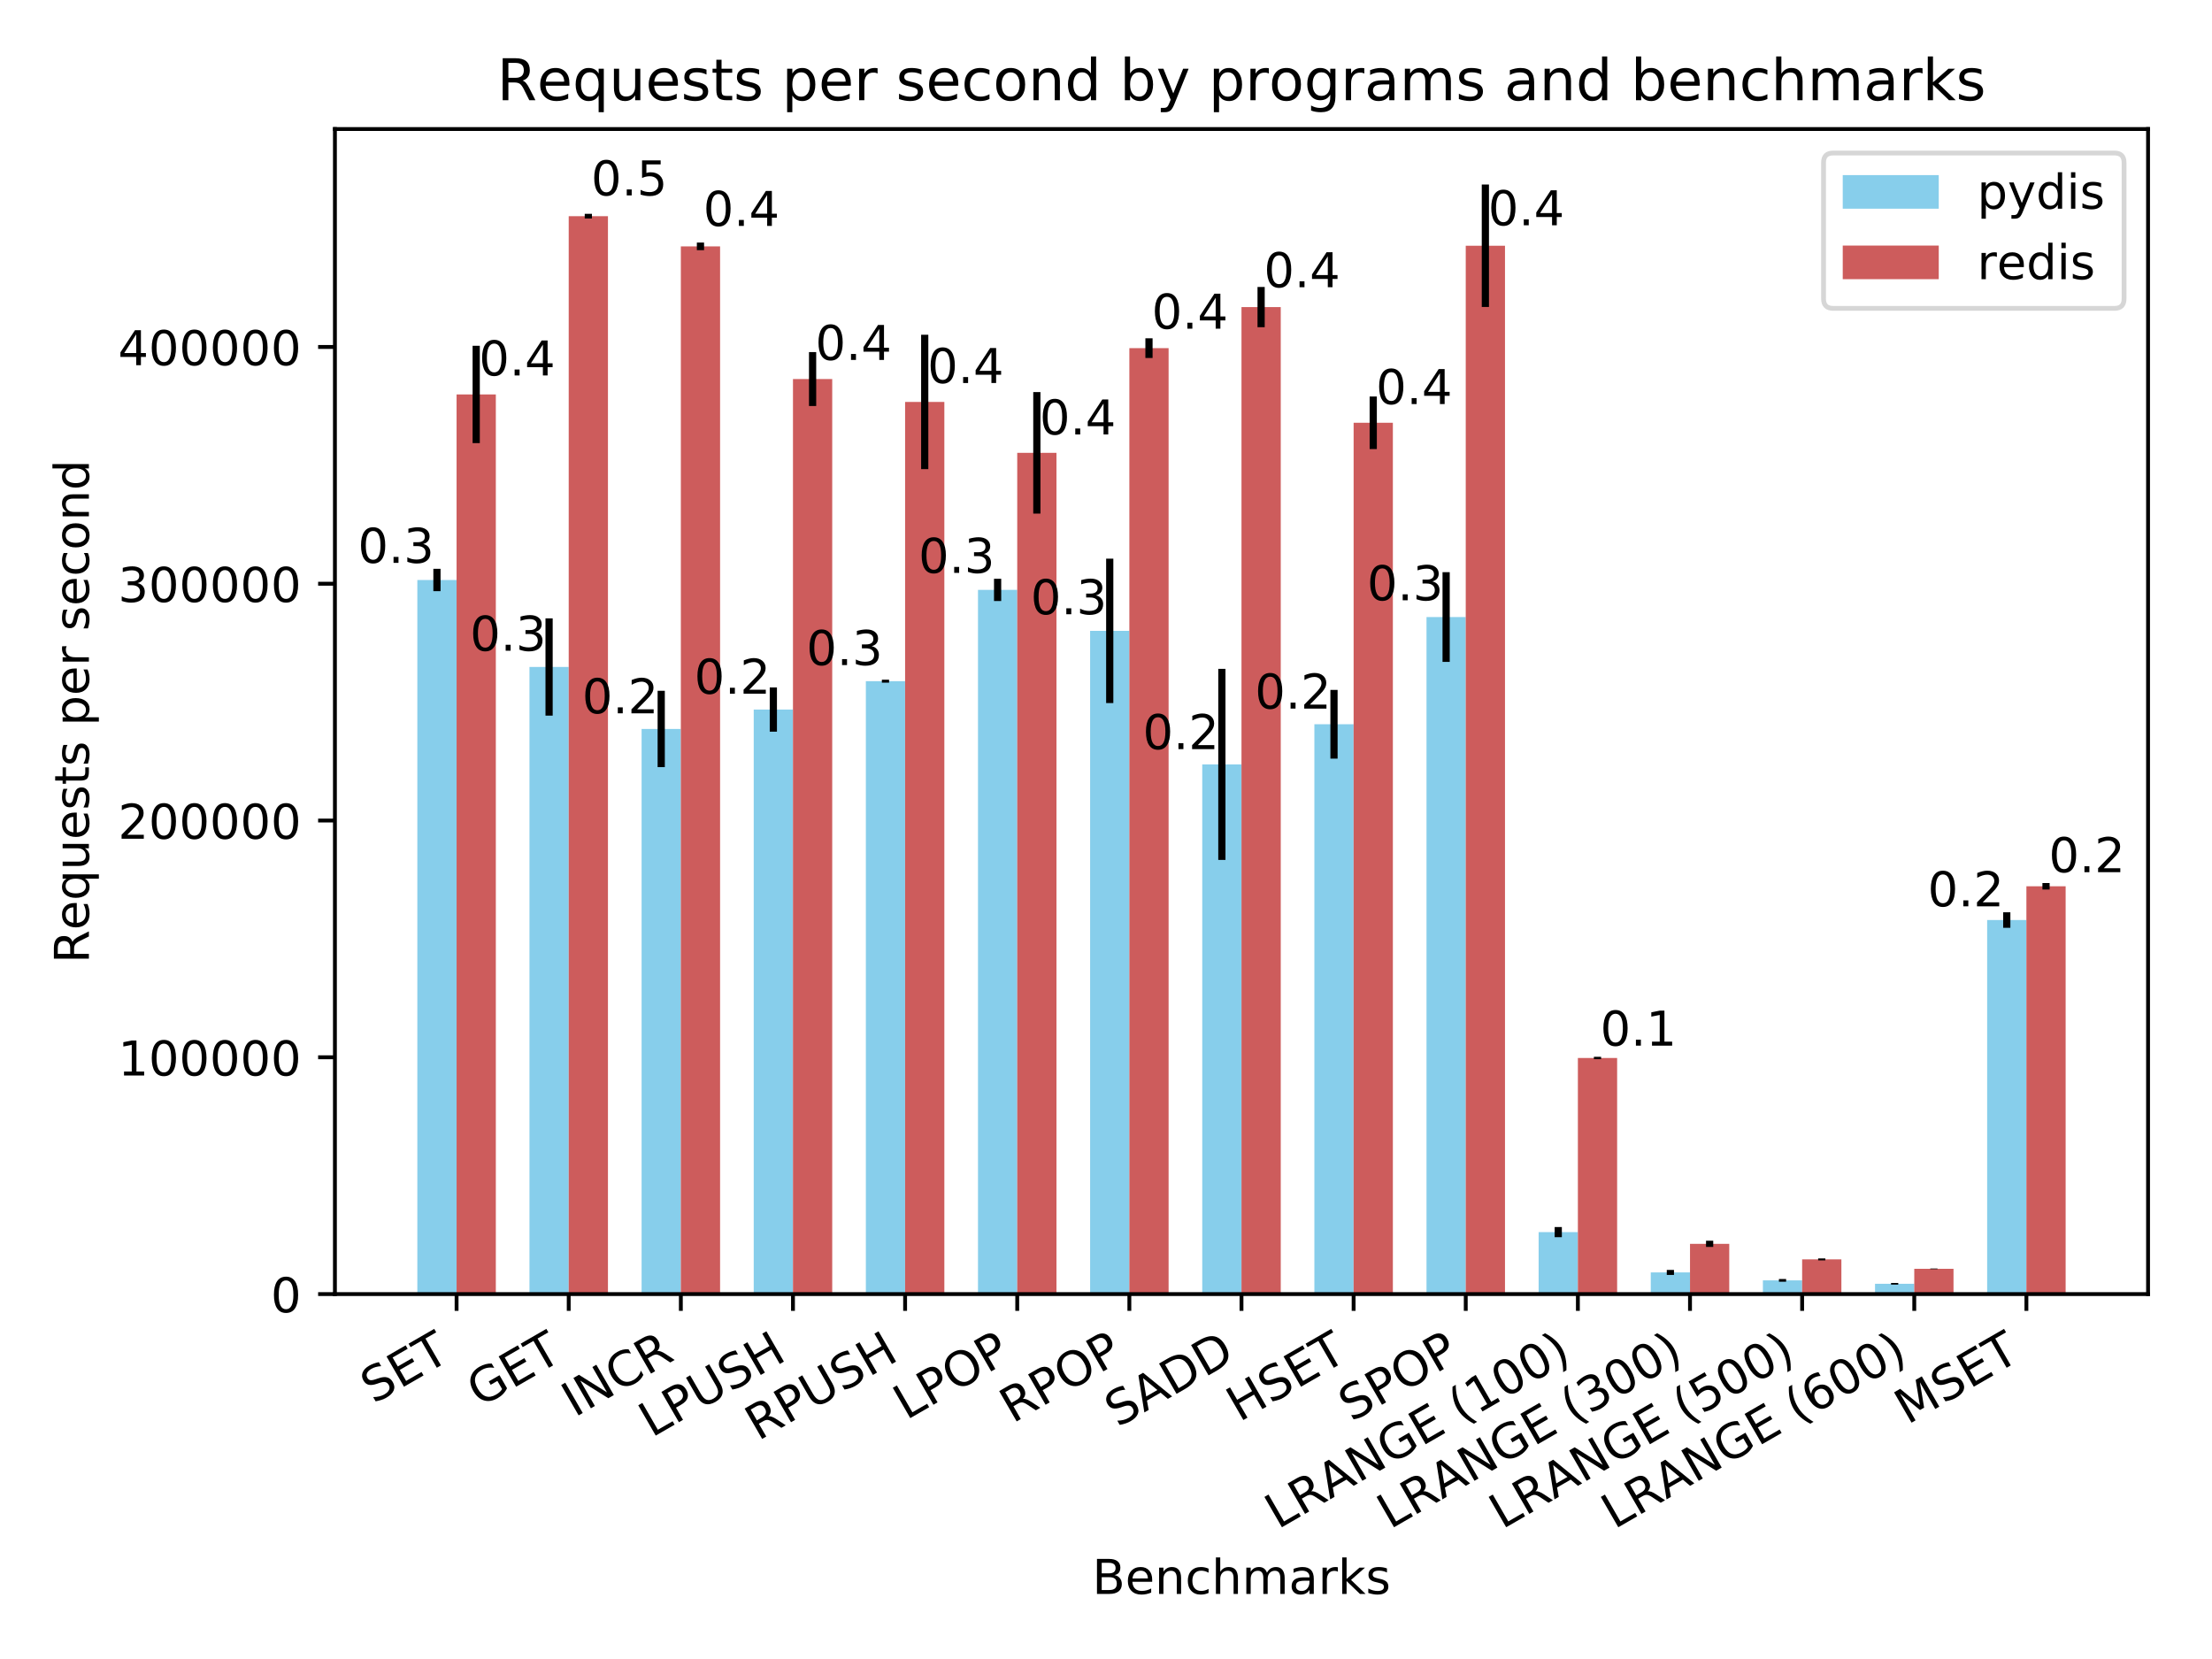 <?xml version="1.0" encoding="utf-8" standalone="no"?>
<!DOCTYPE svg PUBLIC "-//W3C//DTD SVG 1.1//EN"
  "http://www.w3.org/Graphics/SVG/1.1/DTD/svg11.dtd">
<!-- Created with matplotlib (https://matplotlib.org/) -->
<svg height="345.6pt" version="1.1" viewBox="0 0 460.8 345.6" width="460.8pt" xmlns="http://www.w3.org/2000/svg" xmlns:xlink="http://www.w3.org/1999/xlink">
 <defs>
  <style type="text/css">
*{stroke-linecap:butt;stroke-linejoin:round;}
  </style>
 </defs>
 <g id="figure_1">
  <g id="patch_1">
   <path d="M 0 345.6 
L 460.8 345.6 
L 460.8 0 
L 0 0 
z
" style="fill:#ffffff;"/>
  </g>
  <g id="axes_1">
   <g id="patch_2">
    <path d="M 69.77 269.575 
L 447.48 269.575 
L 447.48 26.88 
L 69.77 26.88 
z
" style="fill:#ffffff;"/>
   </g>
   <g id="patch_3">
    <path clip-path="url(#p13615a91e1)" d="M 86.939 269.575 
L 95.114 269.575 
L 95.114 120.822 
L 86.939 120.822 
z
" style="fill:#87ceeb;"/>
   </g>
   <g id="patch_4">
    <path clip-path="url(#p13615a91e1)" d="M 110.297 269.575 
L 118.473 269.575 
L 118.473 138.944 
L 110.297 138.944 
z
" style="fill:#87ceeb;"/>
   </g>
   <g id="patch_5">
    <path clip-path="url(#p13615a91e1)" d="M 133.656 269.575 
L 141.832 269.575 
L 141.832 151.853 
L 133.656 151.853 
z
" style="fill:#87ceeb;"/>
   </g>
   <g id="patch_6">
    <path clip-path="url(#p13615a91e1)" d="M 157.015 269.575 
L 165.19 269.575 
L 165.19 147.809 
L 157.015 147.809 
z
" style="fill:#87ceeb;"/>
   </g>
   <g id="patch_7">
    <path clip-path="url(#p13615a91e1)" d="M 180.373 269.575 
L 188.549 269.575 
L 188.549 141.901 
L 180.373 141.901 
z
" style="fill:#87ceeb;"/>
   </g>
   <g id="patch_8">
    <path clip-path="url(#p13615a91e1)" d="M 203.732 269.575 
L 211.908 269.575 
L 211.908 122.886 
L 203.732 122.886 
z
" style="fill:#87ceeb;"/>
   </g>
   <g id="patch_9">
    <path clip-path="url(#p13615a91e1)" d="M 227.091 269.575 
L 235.266 269.575 
L 235.266 131.42 
L 227.091 131.42 
z
" style="fill:#87ceeb;"/>
   </g>
   <g id="patch_10">
    <path clip-path="url(#p13615a91e1)" d="M 250.449 269.575 
L 258.625 269.575 
L 258.625 159.237 
L 250.449 159.237 
z
" style="fill:#87ceeb;"/>
   </g>
   <g id="patch_11">
    <path clip-path="url(#p13615a91e1)" d="M 273.808 269.575 
L 281.984 269.575 
L 281.984 150.876 
L 273.808 150.876 
z
" style="fill:#87ceeb;"/>
   </g>
   <g id="patch_12">
    <path clip-path="url(#p13615a91e1)" d="M 297.167 269.575 
L 305.342 269.575 
L 305.342 128.539 
L 297.167 128.539 
z
" style="fill:#87ceeb;"/>
   </g>
   <g id="patch_13">
    <path clip-path="url(#p13615a91e1)" d="M 320.526 269.575 
L 328.701 269.575 
L 328.701 256.671 
L 320.526 256.671 
z
" style="fill:#87ceeb;"/>
   </g>
   <g id="patch_14">
    <path clip-path="url(#p13615a91e1)" d="M 343.884 269.575 
L 352.06 269.575 
L 352.06 265.069 
L 343.884 265.069 
z
" style="fill:#87ceeb;"/>
   </g>
   <g id="patch_15">
    <path clip-path="url(#p13615a91e1)" d="M 367.243 269.575 
L 375.418 269.575 
L 375.418 266.72 
L 367.243 266.72 
z
" style="fill:#87ceeb;"/>
   </g>
   <g id="patch_16">
    <path clip-path="url(#p13615a91e1)" d="M 390.602 269.575 
L 398.777 269.575 
L 398.777 267.435 
L 390.602 267.435 
z
" style="fill:#87ceeb;"/>
   </g>
   <g id="patch_17">
    <path clip-path="url(#p13615a91e1)" d="M 413.96 269.575 
L 422.136 269.575 
L 422.136 191.661 
L 413.96 191.661 
z
" style="fill:#87ceeb;"/>
   </g>
   <g id="patch_18">
    <path clip-path="url(#p13615a91e1)" d="M 95.114 269.575 
L 103.29 269.575 
L 103.29 82.17 
L 95.114 82.17 
z
" style="fill:#cd5c5c;"/>
   </g>
   <g id="patch_19">
    <path clip-path="url(#p13615a91e1)" d="M 118.473 269.575 
L 126.648 269.575 
L 126.648 45.032 
L 118.473 45.032 
z
" style="fill:#cd5c5c;"/>
   </g>
   <g id="patch_20">
    <path clip-path="url(#p13615a91e1)" d="M 141.832 269.575 
L 150.007 269.575 
L 150.007 51.323 
L 141.832 51.323 
z
" style="fill:#cd5c5c;"/>
   </g>
   <g id="patch_21">
    <path clip-path="url(#p13615a91e1)" d="M 165.19 269.575 
L 173.366 269.575 
L 173.366 78.965 
L 165.19 78.965 
z
" style="fill:#cd5c5c;"/>
   </g>
   <g id="patch_22">
    <path clip-path="url(#p13615a91e1)" d="M 188.549 269.575 
L 196.724 269.575 
L 196.724 83.727 
L 188.549 83.727 
z
" style="fill:#cd5c5c;"/>
   </g>
   <g id="patch_23">
    <path clip-path="url(#p13615a91e1)" d="M 211.908 269.575 
L 220.083 269.575 
L 220.083 94.337 
L 211.908 94.337 
z
" style="fill:#cd5c5c;"/>
   </g>
   <g id="patch_24">
    <path clip-path="url(#p13615a91e1)" d="M 235.266 269.575 
L 243.442 269.575 
L 243.442 72.519 
L 235.266 72.519 
z
" style="fill:#cd5c5c;"/>
   </g>
   <g id="patch_25">
    <path clip-path="url(#p13615a91e1)" d="M 258.625 269.575 
L 266.801 269.575 
L 266.801 63.97 
L 258.625 63.97 
z
" style="fill:#cd5c5c;"/>
   </g>
   <g id="patch_26">
    <path clip-path="url(#p13615a91e1)" d="M 281.984 269.575 
L 290.159 269.575 
L 290.159 88.069 
L 281.984 88.069 
z
" style="fill:#cd5c5c;"/>
   </g>
   <g id="patch_27">
    <path clip-path="url(#p13615a91e1)" d="M 305.342 269.575 
L 313.518 269.575 
L 313.518 51.193 
L 305.342 51.193 
z
" style="fill:#cd5c5c;"/>
   </g>
   <g id="patch_28">
    <path clip-path="url(#p13615a91e1)" d="M 328.701 269.575 
L 336.877 269.575 
L 336.877 220.397 
L 328.701 220.397 
z
" style="fill:#cd5c5c;"/>
   </g>
   <g id="patch_29">
    <path clip-path="url(#p13615a91e1)" d="M 352.06 269.575 
L 360.235 269.575 
L 360.235 259.113 
L 352.06 259.113 
z
" style="fill:#cd5c5c;"/>
   </g>
   <g id="patch_30">
    <path clip-path="url(#p13615a91e1)" d="M 375.418 269.575 
L 383.594 269.575 
L 383.594 262.349 
L 375.418 262.349 
z
" style="fill:#cd5c5c;"/>
   </g>
   <g id="patch_31">
    <path clip-path="url(#p13615a91e1)" d="M 398.777 269.575 
L 406.953 269.575 
L 406.953 264.318 
L 398.777 264.318 
z
" style="fill:#cd5c5c;"/>
   </g>
   <g id="patch_32">
    <path clip-path="url(#p13615a91e1)" d="M 422.136 269.575 
L 430.311 269.575 
L 430.311 184.626 
L 422.136 184.626 
z
" style="fill:#cd5c5c;"/>
   </g>
   <g id="matplotlib.axis_1">
    <g id="xtick_1">
     <g id="line2d_1">
      <defs>
       <path d="M 0 0 
L 0 3.5 
" id="m6b23743574" style="stroke:#000000;stroke-width:0.8;"/>
      </defs>
      <g>
       <use style="stroke:#000000;stroke-width:0.8;" x="95.114" xlink:href="#m6b23743574" y="269.575"/>
      </g>
     </g>
     <g id="text_1">
      <!-- SET -->
      <defs>
       <path d="M 53.516 70.516 
L 53.516 60.891 
Q 47.906 63.578 42.922 64.891 
Q 37.938 66.219 33.297 66.219 
Q 25.25 66.219 20.875 63.094 
Q 16.5 59.969 16.5 54.203 
Q 16.5 49.359 19.406 46.891 
Q 22.312 44.438 30.422 42.922 
L 36.375 41.703 
Q 47.406 39.594 52.656 34.297 
Q 57.906 29 57.906 20.125 
Q 57.906 9.516 50.797 4.047 
Q 43.703 -1.422 29.984 -1.422 
Q 24.812 -1.422 18.969 -0.25 
Q 13.141 0.922 6.891 3.219 
L 6.891 13.375 
Q 12.891 10.016 18.656 8.297 
Q 24.422 6.594 29.984 6.594 
Q 38.422 6.594 43.016 9.906 
Q 47.609 13.234 47.609 19.391 
Q 47.609 24.75 44.312 27.781 
Q 41.016 30.812 33.5 32.328 
L 27.484 33.5 
Q 16.453 35.688 11.516 40.375 
Q 6.594 45.062 6.594 53.422 
Q 6.594 63.094 13.406 68.656 
Q 20.219 74.219 32.172 74.219 
Q 37.312 74.219 42.625 73.281 
Q 47.953 72.359 53.516 70.516 
z
" id="DejaVuSans-83"/>
       <path d="M 9.812 72.906 
L 55.906 72.906 
L 55.906 64.594 
L 19.672 64.594 
L 19.672 43.016 
L 54.391 43.016 
L 54.391 34.719 
L 19.672 34.719 
L 19.672 8.297 
L 56.781 8.297 
L 56.781 0 
L 9.812 0 
z
" id="DejaVuSans-69"/>
       <path d="M -0.297 72.906 
L 61.375 72.906 
L 61.375 64.594 
L 35.5 64.594 
L 35.5 0 
L 25.594 0 
L 25.594 64.594 
L -0.297 64.594 
z
" id="DejaVuSans-84"/>
      </defs>
      <g transform="translate(77.815 292.543)rotate(-30)scale(0.1 -0.1)">
       <use xlink:href="#DejaVuSans-83"/>
       <use x="63.477" xlink:href="#DejaVuSans-69"/>
       <use x="126.66" xlink:href="#DejaVuSans-84"/>
      </g>
     </g>
    </g>
    <g id="xtick_2">
     <g id="line2d_2">
      <g>
       <use style="stroke:#000000;stroke-width:0.8;" x="118.473" xlink:href="#m6b23743574" y="269.575"/>
      </g>
     </g>
     <g id="text_2">
      <!-- GET -->
      <defs>
       <path d="M 59.516 10.406 
L 59.516 29.984 
L 43.406 29.984 
L 43.406 38.094 
L 69.281 38.094 
L 69.281 6.781 
Q 63.578 2.734 56.688 0.656 
Q 49.812 -1.422 42 -1.422 
Q 24.906 -1.422 15.25 8.562 
Q 5.609 18.562 5.609 36.375 
Q 5.609 54.25 15.25 64.234 
Q 24.906 74.219 42 74.219 
Q 49.125 74.219 55.547 72.453 
Q 61.969 70.703 67.391 67.281 
L 67.391 56.781 
Q 61.922 61.422 55.766 63.766 
Q 49.609 66.109 42.828 66.109 
Q 29.438 66.109 22.719 58.641 
Q 16.016 51.172 16.016 36.375 
Q 16.016 21.625 22.719 14.156 
Q 29.438 6.688 42.828 6.688 
Q 48.047 6.688 52.141 7.594 
Q 56.25 8.5 59.516 10.406 
z
" id="DejaVuSans-71"/>
      </defs>
      <g transform="translate(99.961 293.243)rotate(-30)scale(0.1 -0.1)">
       <use xlink:href="#DejaVuSans-71"/>
       <use x="77.49" xlink:href="#DejaVuSans-69"/>
       <use x="140.674" xlink:href="#DejaVuSans-84"/>
      </g>
     </g>
    </g>
    <g id="xtick_3">
     <g id="line2d_3">
      <g>
       <use style="stroke:#000000;stroke-width:0.8;" x="141.832" xlink:href="#m6b23743574" y="269.575"/>
      </g>
     </g>
     <g id="text_3">
      <!-- INCR -->
      <defs>
       <path d="M 9.812 72.906 
L 19.672 72.906 
L 19.672 0 
L 9.812 0 
z
" id="DejaVuSans-73"/>
       <path d="M 9.812 72.906 
L 23.094 72.906 
L 55.422 11.922 
L 55.422 72.906 
L 64.984 72.906 
L 64.984 0 
L 51.703 0 
L 19.391 60.984 
L 19.391 0 
L 9.812 0 
z
" id="DejaVuSans-78"/>
       <path d="M 64.406 67.281 
L 64.406 56.891 
Q 59.422 61.531 53.781 63.812 
Q 48.141 66.109 41.797 66.109 
Q 29.297 66.109 22.656 58.469 
Q 16.016 50.828 16.016 36.375 
Q 16.016 21.969 22.656 14.328 
Q 29.297 6.688 41.797 6.688 
Q 48.141 6.688 53.781 8.984 
Q 59.422 11.281 64.406 15.922 
L 64.406 5.609 
Q 59.234 2.094 53.438 0.328 
Q 47.656 -1.422 41.219 -1.422 
Q 24.656 -1.422 15.125 8.703 
Q 5.609 18.844 5.609 36.375 
Q 5.609 53.953 15.125 64.078 
Q 24.656 74.219 41.219 74.219 
Q 47.75 74.219 53.531 72.484 
Q 59.328 70.75 64.406 67.281 
z
" id="DejaVuSans-67"/>
       <path d="M 44.391 34.188 
Q 47.562 33.109 50.562 29.594 
Q 53.562 26.078 56.594 19.922 
L 66.609 0 
L 56 0 
L 46.688 18.703 
Q 43.062 26.031 39.672 28.422 
Q 36.281 30.812 30.422 30.812 
L 19.672 30.812 
L 19.672 0 
L 9.812 0 
L 9.812 72.906 
L 32.078 72.906 
Q 44.578 72.906 50.734 67.672 
Q 56.891 62.453 56.891 51.906 
Q 56.891 45.016 53.688 40.469 
Q 50.484 35.938 44.391 34.188 
z
M 19.672 64.797 
L 19.672 38.922 
L 32.078 38.922 
Q 39.203 38.922 42.844 42.219 
Q 46.484 45.516 46.484 51.906 
Q 46.484 58.297 42.844 61.547 
Q 39.203 64.797 32.078 64.797 
z
" id="DejaVuSans-82"/>
      </defs>
      <g transform="translate(119.693 295.337)rotate(-30)scale(0.1 -0.1)">
       <use xlink:href="#DejaVuSans-73"/>
       <use x="29.492" xlink:href="#DejaVuSans-78"/>
       <use x="104.297" xlink:href="#DejaVuSans-67"/>
       <use x="174.121" xlink:href="#DejaVuSans-82"/>
      </g>
     </g>
    </g>
    <g id="xtick_4">
     <g id="line2d_4">
      <g>
       <use style="stroke:#000000;stroke-width:0.8;" x="165.19" xlink:href="#m6b23743574" y="269.575"/>
      </g>
     </g>
     <g id="text_4">
      <!-- LPUSH -->
      <defs>
       <path d="M 9.812 72.906 
L 19.672 72.906 
L 19.672 8.297 
L 55.172 8.297 
L 55.172 0 
L 9.812 0 
z
" id="DejaVuSans-76"/>
       <path d="M 19.672 64.797 
L 19.672 37.406 
L 32.078 37.406 
Q 38.969 37.406 42.719 40.969 
Q 46.484 44.531 46.484 51.125 
Q 46.484 57.672 42.719 61.234 
Q 38.969 64.797 32.078 64.797 
z
M 9.812 72.906 
L 32.078 72.906 
Q 44.344 72.906 50.609 67.359 
Q 56.891 61.812 56.891 51.125 
Q 56.891 40.328 50.609 34.812 
Q 44.344 29.297 32.078 29.297 
L 19.672 29.297 
L 19.672 0 
L 9.812 0 
z
" id="DejaVuSans-80"/>
       <path d="M 8.688 72.906 
L 18.609 72.906 
L 18.609 28.609 
Q 18.609 16.891 22.844 11.734 
Q 27.094 6.594 36.625 6.594 
Q 46.094 6.594 50.344 11.734 
Q 54.594 16.891 54.594 28.609 
L 54.594 72.906 
L 64.5 72.906 
L 64.5 27.391 
Q 64.5 13.141 57.438 5.859 
Q 50.391 -1.422 36.625 -1.422 
Q 22.797 -1.422 15.734 5.859 
Q 8.688 13.141 8.688 27.391 
z
" id="DejaVuSans-85"/>
       <path d="M 9.812 72.906 
L 19.672 72.906 
L 19.672 43.016 
L 55.516 43.016 
L 55.516 72.906 
L 65.375 72.906 
L 65.375 0 
L 55.516 0 
L 55.516 34.719 
L 19.672 34.719 
L 19.672 0 
L 9.812 0 
z
" id="DejaVuSans-72"/>
      </defs>
      <g transform="translate(135.754 299.55)rotate(-30)scale(0.1 -0.1)">
       <use xlink:href="#DejaVuSans-76"/>
       <use x="55.713" xlink:href="#DejaVuSans-80"/>
       <use x="116.016" xlink:href="#DejaVuSans-85"/>
       <use x="189.209" xlink:href="#DejaVuSans-83"/>
       <use x="252.686" xlink:href="#DejaVuSans-72"/>
      </g>
     </g>
    </g>
    <g id="xtick_5">
     <g id="line2d_5">
      <g>
       <use style="stroke:#000000;stroke-width:0.8;" x="188.549" xlink:href="#m6b23743574" y="269.575"/>
      </g>
     </g>
     <g id="text_5">
      <!-- RPUSH -->
      <g transform="translate(157.921 300.239)rotate(-30)scale(0.1 -0.1)">
       <use xlink:href="#DejaVuSans-82"/>
       <use x="69.482" xlink:href="#DejaVuSans-80"/>
       <use x="129.785" xlink:href="#DejaVuSans-85"/>
       <use x="202.979" xlink:href="#DejaVuSans-83"/>
       <use x="266.455" xlink:href="#DejaVuSans-72"/>
      </g>
     </g>
    </g>
    <g id="xtick_6">
     <g id="line2d_6">
      <g>
       <use style="stroke:#000000;stroke-width:0.8;" x="211.908" xlink:href="#m6b23743574" y="269.575"/>
      </g>
     </g>
     <g id="text_6">
      <!-- LPOP -->
      <defs>
       <path d="M 39.406 66.219 
Q 28.656 66.219 22.328 58.203 
Q 16.016 50.203 16.016 36.375 
Q 16.016 22.609 22.328 14.594 
Q 28.656 6.594 39.406 6.594 
Q 50.141 6.594 56.422 14.594 
Q 62.703 22.609 62.703 36.375 
Q 62.703 50.203 56.422 58.203 
Q 50.141 66.219 39.406 66.219 
z
M 39.406 74.219 
Q 54.734 74.219 63.906 63.938 
Q 73.094 53.656 73.094 36.375 
Q 73.094 19.141 63.906 8.859 
Q 54.734 -1.422 39.406 -1.422 
Q 24.031 -1.422 14.812 8.828 
Q 5.609 19.094 5.609 36.375 
Q 5.609 53.656 14.812 63.938 
Q 24.031 74.219 39.406 74.219 
z
" id="DejaVuSans-79"/>
      </defs>
      <g transform="translate(188.781 295.907)rotate(-30)scale(0.1 -0.1)">
       <use xlink:href="#DejaVuSans-76"/>
       <use x="55.713" xlink:href="#DejaVuSans-80"/>
       <use x="116.016" xlink:href="#DejaVuSans-79"/>
       <use x="194.727" xlink:href="#DejaVuSans-80"/>
      </g>
     </g>
    </g>
    <g id="xtick_7">
     <g id="line2d_7">
      <g>
       <use style="stroke:#000000;stroke-width:0.8;" x="235.266" xlink:href="#m6b23743574" y="269.575"/>
      </g>
     </g>
     <g id="text_7">
      <!-- RPOP -->
      <g transform="translate(210.948 296.596)rotate(-30)scale(0.1 -0.1)">
       <use xlink:href="#DejaVuSans-82"/>
       <use x="69.482" xlink:href="#DejaVuSans-80"/>
       <use x="129.785" xlink:href="#DejaVuSans-79"/>
       <use x="208.496" xlink:href="#DejaVuSans-80"/>
      </g>
     </g>
    </g>
    <g id="xtick_8">
     <g id="line2d_8">
      <g>
       <use style="stroke:#000000;stroke-width:0.8;" x="258.625" xlink:href="#m6b23743574" y="269.575"/>
      </g>
     </g>
     <g id="text_8">
      <!-- SADD -->
      <defs>
       <path d="M 34.188 63.188 
L 20.797 26.906 
L 47.609 26.906 
z
M 28.609 72.906 
L 39.797 72.906 
L 67.578 0 
L 57.328 0 
L 50.688 18.703 
L 17.828 18.703 
L 11.188 0 
L 0.781 0 
z
" id="DejaVuSans-65"/>
       <path d="M 19.672 64.797 
L 19.672 8.109 
L 31.594 8.109 
Q 46.688 8.109 53.688 14.938 
Q 60.688 21.781 60.688 36.531 
Q 60.688 51.172 53.688 57.984 
Q 46.688 64.797 31.594 64.797 
z
M 9.812 72.906 
L 30.078 72.906 
Q 51.266 72.906 61.172 64.094 
Q 71.094 55.281 71.094 36.531 
Q 71.094 17.672 61.125 8.828 
Q 51.172 0 30.078 0 
L 9.812 0 
z
" id="DejaVuSans-68"/>
      </defs>
      <g transform="translate(232.825 297.451)rotate(-30)scale(0.1 -0.1)">
       <use xlink:href="#DejaVuSans-83"/>
       <use x="63.492" xlink:href="#DejaVuSans-65"/>
       <use x="131.9" xlink:href="#DejaVuSans-68"/>
       <use x="208.902" xlink:href="#DejaVuSans-68"/>
      </g>
     </g>
    </g>
    <g id="xtick_9">
     <g id="line2d_9">
      <g>
       <use style="stroke:#000000;stroke-width:0.8;" x="281.984" xlink:href="#m6b23743574" y="269.575"/>
      </g>
     </g>
     <g id="text_9">
      <!-- HSET -->
      <g transform="translate(258.171 296.304)rotate(-30)scale(0.1 -0.1)">
       <use xlink:href="#DejaVuSans-72"/>
       <use x="75.195" xlink:href="#DejaVuSans-83"/>
       <use x="138.672" xlink:href="#DejaVuSans-69"/>
       <use x="201.855" xlink:href="#DejaVuSans-84"/>
      </g>
     </g>
    </g>
    <g id="xtick_10">
     <g id="line2d_10">
      <g>
       <use style="stroke:#000000;stroke-width:0.8;" x="305.342" xlink:href="#m6b23743574" y="269.575"/>
      </g>
     </g>
     <g id="text_10">
      <!-- SPOP -->
      <g transform="translate(281.544 296.296)rotate(-30)scale(0.1 -0.1)">
       <use xlink:href="#DejaVuSans-83"/>
       <use x="63.477" xlink:href="#DejaVuSans-80"/>
       <use x="123.779" xlink:href="#DejaVuSans-79"/>
       <use x="202.49" xlink:href="#DejaVuSans-80"/>
      </g>
     </g>
    </g>
    <g id="xtick_11">
     <g id="line2d_11">
      <g>
       <use style="stroke:#000000;stroke-width:0.8;" x="328.701" xlink:href="#m6b23743574" y="269.575"/>
      </g>
     </g>
     <g id="text_11">
      <!-- LRANGE (100) -->
      <defs>
       <path id="DejaVuSans-32"/>
       <path d="M 31 75.875 
Q 24.469 64.656 21.281 53.656 
Q 18.109 42.672 18.109 31.391 
Q 18.109 20.125 21.312 9.062 
Q 24.516 -2 31 -13.188 
L 23.188 -13.188 
Q 15.875 -1.703 12.234 9.375 
Q 8.594 20.453 8.594 31.391 
Q 8.594 42.281 12.203 53.312 
Q 15.828 64.359 23.188 75.875 
z
" id="DejaVuSans-40"/>
       <path d="M 12.406 8.297 
L 28.516 8.297 
L 28.516 63.922 
L 10.984 60.406 
L 10.984 69.391 
L 28.422 72.906 
L 38.281 72.906 
L 38.281 8.297 
L 54.391 8.297 
L 54.391 0 
L 12.406 0 
z
" id="DejaVuSans-49"/>
       <path d="M 31.781 66.406 
Q 24.172 66.406 20.328 58.906 
Q 16.5 51.422 16.5 36.375 
Q 16.5 21.391 20.328 13.891 
Q 24.172 6.391 31.781 6.391 
Q 39.453 6.391 43.281 13.891 
Q 47.125 21.391 47.125 36.375 
Q 47.125 51.422 43.281 58.906 
Q 39.453 66.406 31.781 66.406 
z
M 31.781 74.219 
Q 44.047 74.219 50.516 64.516 
Q 56.984 54.828 56.984 36.375 
Q 56.984 17.969 50.516 8.266 
Q 44.047 -1.422 31.781 -1.422 
Q 19.531 -1.422 13.062 8.266 
Q 6.594 17.969 6.594 36.375 
Q 6.594 54.828 13.062 64.516 
Q 19.531 74.219 31.781 74.219 
z
" id="DejaVuSans-48"/>
       <path d="M 8.016 75.875 
L 15.828 75.875 
Q 23.141 64.359 26.781 53.312 
Q 30.422 42.281 30.422 31.391 
Q 30.422 20.453 26.781 9.375 
Q 23.141 -1.703 15.828 -13.188 
L 8.016 -13.188 
Q 14.5 -2 17.703 9.062 
Q 20.906 20.125 20.906 31.391 
Q 20.906 42.672 17.703 53.656 
Q 14.5 64.656 8.016 75.875 
z
" id="DejaVuSans-41"/>
      </defs>
      <g transform="translate(266.198 318.642)rotate(-30)scale(0.1 -0.1)">
       <use xlink:href="#DejaVuSans-76"/>
       <use x="55.713" xlink:href="#DejaVuSans-82"/>
       <use x="125.133" xlink:href="#DejaVuSans-65"/>
       <use x="193.541" xlink:href="#DejaVuSans-78"/>
       <use x="268.346" xlink:href="#DejaVuSans-71"/>
       <use x="345.836" xlink:href="#DejaVuSans-69"/>
       <use x="409.02" xlink:href="#DejaVuSans-32"/>
       <use x="440.807" xlink:href="#DejaVuSans-40"/>
       <use x="479.82" xlink:href="#DejaVuSans-49"/>
       <use x="543.443" xlink:href="#DejaVuSans-48"/>
       <use x="607.066" xlink:href="#DejaVuSans-48"/>
       <use x="670.689" xlink:href="#DejaVuSans-41"/>
      </g>
     </g>
    </g>
    <g id="xtick_12">
     <g id="line2d_12">
      <g>
       <use style="stroke:#000000;stroke-width:0.8;" x="352.06" xlink:href="#m6b23743574" y="269.575"/>
      </g>
     </g>
     <g id="text_12">
      <!-- LRANGE (300) -->
      <defs>
       <path d="M 40.578 39.312 
Q 47.656 37.797 51.625 33 
Q 55.609 28.219 55.609 21.188 
Q 55.609 10.406 48.188 4.484 
Q 40.766 -1.422 27.094 -1.422 
Q 22.516 -1.422 17.656 -0.516 
Q 12.797 0.391 7.625 2.203 
L 7.625 11.719 
Q 11.719 9.328 16.594 8.109 
Q 21.484 6.891 26.812 6.891 
Q 36.078 6.891 40.938 10.547 
Q 45.797 14.203 45.797 21.188 
Q 45.797 27.641 41.281 31.266 
Q 36.766 34.906 28.719 34.906 
L 20.219 34.906 
L 20.219 43.016 
L 29.109 43.016 
Q 36.375 43.016 40.234 45.922 
Q 44.094 48.828 44.094 54.297 
Q 44.094 59.906 40.109 62.906 
Q 36.141 65.922 28.719 65.922 
Q 24.656 65.922 20.016 65.031 
Q 15.375 64.156 9.812 62.312 
L 9.812 71.094 
Q 15.438 72.656 20.344 73.438 
Q 25.25 74.219 29.594 74.219 
Q 40.828 74.219 47.359 69.109 
Q 53.906 64.016 53.906 55.328 
Q 53.906 49.266 50.438 45.094 
Q 46.969 40.922 40.578 39.312 
z
" id="DejaVuSans-51"/>
      </defs>
      <g transform="translate(289.556 318.642)rotate(-30)scale(0.1 -0.1)">
       <use xlink:href="#DejaVuSans-76"/>
       <use x="55.713" xlink:href="#DejaVuSans-82"/>
       <use x="125.133" xlink:href="#DejaVuSans-65"/>
       <use x="193.541" xlink:href="#DejaVuSans-78"/>
       <use x="268.346" xlink:href="#DejaVuSans-71"/>
       <use x="345.836" xlink:href="#DejaVuSans-69"/>
       <use x="409.02" xlink:href="#DejaVuSans-32"/>
       <use x="440.807" xlink:href="#DejaVuSans-40"/>
       <use x="479.82" xlink:href="#DejaVuSans-51"/>
       <use x="543.443" xlink:href="#DejaVuSans-48"/>
       <use x="607.066" xlink:href="#DejaVuSans-48"/>
       <use x="670.689" xlink:href="#DejaVuSans-41"/>
      </g>
     </g>
    </g>
    <g id="xtick_13">
     <g id="line2d_13">
      <g>
       <use style="stroke:#000000;stroke-width:0.8;" x="375.418" xlink:href="#m6b23743574" y="269.575"/>
      </g>
     </g>
     <g id="text_13">
      <!-- LRANGE (500) -->
      <defs>
       <path d="M 10.797 72.906 
L 49.516 72.906 
L 49.516 64.594 
L 19.828 64.594 
L 19.828 46.734 
Q 21.969 47.469 24.109 47.828 
Q 26.266 48.188 28.422 48.188 
Q 40.625 48.188 47.75 41.5 
Q 54.891 34.812 54.891 23.391 
Q 54.891 11.625 47.562 5.094 
Q 40.234 -1.422 26.906 -1.422 
Q 22.312 -1.422 17.547 -0.641 
Q 12.797 0.141 7.719 1.703 
L 7.719 11.625 
Q 12.109 9.234 16.797 8.062 
Q 21.484 6.891 26.703 6.891 
Q 35.156 6.891 40.078 11.328 
Q 45.016 15.766 45.016 23.391 
Q 45.016 31 40.078 35.438 
Q 35.156 39.891 26.703 39.891 
Q 22.75 39.891 18.812 39.016 
Q 14.891 38.141 10.797 36.281 
z
" id="DejaVuSans-53"/>
      </defs>
      <g transform="translate(312.915 318.642)rotate(-30)scale(0.1 -0.1)">
       <use xlink:href="#DejaVuSans-76"/>
       <use x="55.713" xlink:href="#DejaVuSans-82"/>
       <use x="125.133" xlink:href="#DejaVuSans-65"/>
       <use x="193.541" xlink:href="#DejaVuSans-78"/>
       <use x="268.346" xlink:href="#DejaVuSans-71"/>
       <use x="345.836" xlink:href="#DejaVuSans-69"/>
       <use x="409.02" xlink:href="#DejaVuSans-32"/>
       <use x="440.807" xlink:href="#DejaVuSans-40"/>
       <use x="479.82" xlink:href="#DejaVuSans-53"/>
       <use x="543.443" xlink:href="#DejaVuSans-48"/>
       <use x="607.066" xlink:href="#DejaVuSans-48"/>
       <use x="670.689" xlink:href="#DejaVuSans-41"/>
      </g>
     </g>
    </g>
    <g id="xtick_14">
     <g id="line2d_14">
      <g>
       <use style="stroke:#000000;stroke-width:0.8;" x="398.777" xlink:href="#m6b23743574" y="269.575"/>
      </g>
     </g>
     <g id="text_14">
      <!-- LRANGE (600) -->
      <defs>
       <path d="M 33.016 40.375 
Q 26.375 40.375 22.484 35.828 
Q 18.609 31.297 18.609 23.391 
Q 18.609 15.531 22.484 10.953 
Q 26.375 6.391 33.016 6.391 
Q 39.656 6.391 43.531 10.953 
Q 47.406 15.531 47.406 23.391 
Q 47.406 31.297 43.531 35.828 
Q 39.656 40.375 33.016 40.375 
z
M 52.594 71.297 
L 52.594 62.312 
Q 48.875 64.062 45.094 64.984 
Q 41.312 65.922 37.594 65.922 
Q 27.828 65.922 22.672 59.328 
Q 17.531 52.734 16.797 39.406 
Q 19.672 43.656 24.016 45.922 
Q 28.375 48.188 33.594 48.188 
Q 44.578 48.188 50.953 41.516 
Q 57.328 34.859 57.328 23.391 
Q 57.328 12.156 50.688 5.359 
Q 44.047 -1.422 33.016 -1.422 
Q 20.359 -1.422 13.672 8.266 
Q 6.984 17.969 6.984 36.375 
Q 6.984 53.656 15.188 63.938 
Q 23.391 74.219 37.203 74.219 
Q 40.922 74.219 44.703 73.484 
Q 48.484 72.75 52.594 71.297 
z
" id="DejaVuSans-54"/>
      </defs>
      <g transform="translate(336.274 318.642)rotate(-30)scale(0.1 -0.1)">
       <use xlink:href="#DejaVuSans-76"/>
       <use x="55.713" xlink:href="#DejaVuSans-82"/>
       <use x="125.133" xlink:href="#DejaVuSans-65"/>
       <use x="193.541" xlink:href="#DejaVuSans-78"/>
       <use x="268.346" xlink:href="#DejaVuSans-71"/>
       <use x="345.836" xlink:href="#DejaVuSans-69"/>
       <use x="409.02" xlink:href="#DejaVuSans-32"/>
       <use x="440.807" xlink:href="#DejaVuSans-40"/>
       <use x="479.82" xlink:href="#DejaVuSans-54"/>
       <use x="543.443" xlink:href="#DejaVuSans-48"/>
       <use x="607.066" xlink:href="#DejaVuSans-48"/>
       <use x="670.689" xlink:href="#DejaVuSans-41"/>
      </g>
     </g>
    </g>
    <g id="xtick_15">
     <g id="line2d_15">
      <g>
       <use style="stroke:#000000;stroke-width:0.8;" x="422.136" xlink:href="#m6b23743574" y="269.575"/>
      </g>
     </g>
     <g id="text_15">
      <!-- MSET -->
      <defs>
       <path d="M 9.812 72.906 
L 24.516 72.906 
L 43.109 23.297 
L 61.812 72.906 
L 76.516 72.906 
L 76.516 0 
L 66.891 0 
L 66.891 64.016 
L 48.094 14.016 
L 38.188 14.016 
L 19.391 64.016 
L 19.391 0 
L 9.812 0 
z
" id="DejaVuSans-77"/>
      </defs>
      <g transform="translate(397.364 296.857)rotate(-30)scale(0.1 -0.1)">
       <use xlink:href="#DejaVuSans-77"/>
       <use x="86.279" xlink:href="#DejaVuSans-83"/>
       <use x="149.756" xlink:href="#DejaVuSans-69"/>
       <use x="212.939" xlink:href="#DejaVuSans-84"/>
      </g>
     </g>
    </g>
    <g id="text_16">
     <!-- Benchmarks -->
     <defs>
      <path d="M 19.672 34.812 
L 19.672 8.109 
L 35.5 8.109 
Q 43.453 8.109 47.281 11.406 
Q 51.125 14.703 51.125 21.484 
Q 51.125 28.328 47.281 31.562 
Q 43.453 34.812 35.5 34.812 
z
M 19.672 64.797 
L 19.672 42.828 
L 34.281 42.828 
Q 41.5 42.828 45.031 45.531 
Q 48.578 48.25 48.578 53.812 
Q 48.578 59.328 45.031 62.062 
Q 41.5 64.797 34.281 64.797 
z
M 9.812 72.906 
L 35.016 72.906 
Q 46.297 72.906 52.391 68.219 
Q 58.5 63.531 58.5 54.891 
Q 58.5 48.188 55.375 44.234 
Q 52.25 40.281 46.188 39.312 
Q 53.469 37.75 57.5 32.781 
Q 61.531 27.828 61.531 20.406 
Q 61.531 10.641 54.891 5.312 
Q 48.25 0 35.984 0 
L 9.812 0 
z
" id="DejaVuSans-66"/>
      <path d="M 56.203 29.594 
L 56.203 25.203 
L 14.891 25.203 
Q 15.484 15.922 20.484 11.062 
Q 25.484 6.203 34.422 6.203 
Q 39.594 6.203 44.453 7.469 
Q 49.312 8.734 54.109 11.281 
L 54.109 2.781 
Q 49.266 0.734 44.188 -0.344 
Q 39.109 -1.422 33.891 -1.422 
Q 20.797 -1.422 13.156 6.188 
Q 5.516 13.812 5.516 26.812 
Q 5.516 40.234 12.766 48.109 
Q 20.016 56 32.328 56 
Q 43.359 56 49.781 48.891 
Q 56.203 41.797 56.203 29.594 
z
M 47.219 32.234 
Q 47.125 39.594 43.094 43.984 
Q 39.062 48.391 32.422 48.391 
Q 24.906 48.391 20.391 44.141 
Q 15.875 39.891 15.188 32.172 
z
" id="DejaVuSans-101"/>
      <path d="M 54.891 33.016 
L 54.891 0 
L 45.906 0 
L 45.906 32.719 
Q 45.906 40.484 42.875 44.328 
Q 39.844 48.188 33.797 48.188 
Q 26.516 48.188 22.312 43.547 
Q 18.109 38.922 18.109 30.906 
L 18.109 0 
L 9.078 0 
L 9.078 54.688 
L 18.109 54.688 
L 18.109 46.188 
Q 21.344 51.125 25.703 53.562 
Q 30.078 56 35.797 56 
Q 45.219 56 50.047 50.172 
Q 54.891 44.344 54.891 33.016 
z
" id="DejaVuSans-110"/>
      <path d="M 48.781 52.594 
L 48.781 44.188 
Q 44.969 46.297 41.141 47.344 
Q 37.312 48.391 33.406 48.391 
Q 24.656 48.391 19.812 42.844 
Q 14.984 37.312 14.984 27.297 
Q 14.984 17.281 19.812 11.734 
Q 24.656 6.203 33.406 6.203 
Q 37.312 6.203 41.141 7.25 
Q 44.969 8.297 48.781 10.406 
L 48.781 2.094 
Q 45.016 0.344 40.984 -0.531 
Q 36.969 -1.422 32.422 -1.422 
Q 20.062 -1.422 12.781 6.344 
Q 5.516 14.109 5.516 27.297 
Q 5.516 40.672 12.859 48.328 
Q 20.219 56 33.016 56 
Q 37.156 56 41.109 55.141 
Q 45.062 54.297 48.781 52.594 
z
" id="DejaVuSans-99"/>
      <path d="M 54.891 33.016 
L 54.891 0 
L 45.906 0 
L 45.906 32.719 
Q 45.906 40.484 42.875 44.328 
Q 39.844 48.188 33.797 48.188 
Q 26.516 48.188 22.312 43.547 
Q 18.109 38.922 18.109 30.906 
L 18.109 0 
L 9.078 0 
L 9.078 75.984 
L 18.109 75.984 
L 18.109 46.188 
Q 21.344 51.125 25.703 53.562 
Q 30.078 56 35.797 56 
Q 45.219 56 50.047 50.172 
Q 54.891 44.344 54.891 33.016 
z
" id="DejaVuSans-104"/>
      <path d="M 52 44.188 
Q 55.375 50.25 60.062 53.125 
Q 64.75 56 71.094 56 
Q 79.641 56 84.281 50.016 
Q 88.922 44.047 88.922 33.016 
L 88.922 0 
L 79.891 0 
L 79.891 32.719 
Q 79.891 40.578 77.094 44.375 
Q 74.312 48.188 68.609 48.188 
Q 61.625 48.188 57.562 43.547 
Q 53.516 38.922 53.516 30.906 
L 53.516 0 
L 44.484 0 
L 44.484 32.719 
Q 44.484 40.625 41.703 44.406 
Q 38.922 48.188 33.109 48.188 
Q 26.219 48.188 22.156 43.531 
Q 18.109 38.875 18.109 30.906 
L 18.109 0 
L 9.078 0 
L 9.078 54.688 
L 18.109 54.688 
L 18.109 46.188 
Q 21.188 51.219 25.484 53.609 
Q 29.781 56 35.688 56 
Q 41.656 56 45.828 52.969 
Q 50 49.953 52 44.188 
z
" id="DejaVuSans-109"/>
      <path d="M 34.281 27.484 
Q 23.391 27.484 19.188 25 
Q 14.984 22.516 14.984 16.5 
Q 14.984 11.719 18.141 8.906 
Q 21.297 6.109 26.703 6.109 
Q 34.188 6.109 38.703 11.406 
Q 43.219 16.703 43.219 25.484 
L 43.219 27.484 
z
M 52.203 31.203 
L 52.203 0 
L 43.219 0 
L 43.219 8.297 
Q 40.141 3.328 35.547 0.953 
Q 30.953 -1.422 24.312 -1.422 
Q 15.922 -1.422 10.953 3.297 
Q 6 8.016 6 15.922 
Q 6 25.141 12.172 29.828 
Q 18.359 34.516 30.609 34.516 
L 43.219 34.516 
L 43.219 35.406 
Q 43.219 41.609 39.141 45 
Q 35.062 48.391 27.688 48.391 
Q 23 48.391 18.547 47.266 
Q 14.109 46.141 10.016 43.891 
L 10.016 52.203 
Q 14.938 54.109 19.578 55.047 
Q 24.219 56 28.609 56 
Q 40.484 56 46.344 49.844 
Q 52.203 43.703 52.203 31.203 
z
" id="DejaVuSans-97"/>
      <path d="M 41.109 46.297 
Q 39.594 47.172 37.812 47.578 
Q 36.031 48 33.891 48 
Q 26.266 48 22.188 43.047 
Q 18.109 38.094 18.109 28.812 
L 18.109 0 
L 9.078 0 
L 9.078 54.688 
L 18.109 54.688 
L 18.109 46.188 
Q 20.953 51.172 25.484 53.578 
Q 30.031 56 36.531 56 
Q 37.453 56 38.578 55.875 
Q 39.703 55.766 41.062 55.516 
z
" id="DejaVuSans-114"/>
      <path d="M 9.078 75.984 
L 18.109 75.984 
L 18.109 31.109 
L 44.922 54.688 
L 56.391 54.688 
L 27.391 29.109 
L 57.625 0 
L 45.906 0 
L 18.109 26.703 
L 18.109 0 
L 9.078 0 
z
" id="DejaVuSans-107"/>
      <path d="M 44.281 53.078 
L 44.281 44.578 
Q 40.484 46.531 36.375 47.5 
Q 32.281 48.484 27.875 48.484 
Q 21.188 48.484 17.844 46.438 
Q 14.5 44.391 14.5 40.281 
Q 14.5 37.156 16.891 35.375 
Q 19.281 33.594 26.516 31.984 
L 29.594 31.297 
Q 39.156 29.25 43.188 25.516 
Q 47.219 21.781 47.219 15.094 
Q 47.219 7.469 41.188 3.016 
Q 35.156 -1.422 24.609 -1.422 
Q 20.219 -1.422 15.453 -0.562 
Q 10.688 0.297 5.422 2 
L 5.422 11.281 
Q 10.406 8.688 15.234 7.391 
Q 20.062 6.109 24.812 6.109 
Q 31.156 6.109 34.562 8.281 
Q 37.984 10.453 37.984 14.406 
Q 37.984 18.062 35.516 20.016 
Q 33.062 21.969 24.703 23.781 
L 21.578 24.516 
Q 13.234 26.266 9.516 29.906 
Q 5.812 33.547 5.812 39.891 
Q 5.812 47.609 11.281 51.797 
Q 16.75 56 26.812 56 
Q 31.781 56 36.172 55.266 
Q 40.578 54.547 44.281 53.078 
z
" id="DejaVuSans-115"/>
     </defs>
     <g transform="translate(227.541 332.041)scale(0.1 -0.1)">
      <use xlink:href="#DejaVuSans-66"/>
      <use x="68.604" xlink:href="#DejaVuSans-101"/>
      <use x="130.127" xlink:href="#DejaVuSans-110"/>
      <use x="193.506" xlink:href="#DejaVuSans-99"/>
      <use x="248.486" xlink:href="#DejaVuSans-104"/>
      <use x="311.865" xlink:href="#DejaVuSans-109"/>
      <use x="409.277" xlink:href="#DejaVuSans-97"/>
      <use x="470.557" xlink:href="#DejaVuSans-114"/>
      <use x="511.67" xlink:href="#DejaVuSans-107"/>
      <use x="569.58" xlink:href="#DejaVuSans-115"/>
     </g>
    </g>
   </g>
   <g id="matplotlib.axis_2">
    <g id="ytick_1">
     <g id="line2d_16">
      <defs>
       <path d="M 0 0 
L -3.5 0 
" id="mea23ae38b8" style="stroke:#000000;stroke-width:0.8;"/>
      </defs>
      <g>
       <use style="stroke:#000000;stroke-width:0.8;" x="69.77" xlink:href="#mea23ae38b8" y="269.575"/>
      </g>
     </g>
     <g id="text_17">
      <!-- 0 -->
      <g transform="translate(56.407 273.375)scale(0.1 -0.1)">
       <use xlink:href="#DejaVuSans-48"/>
      </g>
     </g>
    </g>
    <g id="ytick_2">
     <g id="line2d_17">
      <g>
       <use style="stroke:#000000;stroke-width:0.8;" x="69.77" xlink:href="#mea23ae38b8" y="220.251"/>
      </g>
     </g>
     <g id="text_18">
      <!-- 100000 -->
      <g transform="translate(24.595 224.05)scale(0.1 -0.1)">
       <use xlink:href="#DejaVuSans-49"/>
       <use x="63.623" xlink:href="#DejaVuSans-48"/>
       <use x="127.246" xlink:href="#DejaVuSans-48"/>
       <use x="190.869" xlink:href="#DejaVuSans-48"/>
       <use x="254.492" xlink:href="#DejaVuSans-48"/>
       <use x="318.115" xlink:href="#DejaVuSans-48"/>
      </g>
     </g>
    </g>
    <g id="ytick_3">
     <g id="line2d_18">
      <g>
       <use style="stroke:#000000;stroke-width:0.8;" x="69.77" xlink:href="#mea23ae38b8" y="170.927"/>
      </g>
     </g>
     <g id="text_19">
      <!-- 200000 -->
      <defs>
       <path d="M 19.188 8.297 
L 53.609 8.297 
L 53.609 0 
L 7.328 0 
L 7.328 8.297 
Q 12.938 14.109 22.625 23.891 
Q 32.328 33.688 34.812 36.531 
Q 39.547 41.844 41.422 45.531 
Q 43.312 49.219 43.312 52.781 
Q 43.312 58.594 39.234 62.25 
Q 35.156 65.922 28.609 65.922 
Q 23.969 65.922 18.812 64.312 
Q 13.672 62.703 7.812 59.422 
L 7.812 69.391 
Q 13.766 71.781 18.938 73 
Q 24.125 74.219 28.422 74.219 
Q 39.75 74.219 46.484 68.547 
Q 53.219 62.891 53.219 53.422 
Q 53.219 48.922 51.531 44.891 
Q 49.859 40.875 45.406 35.406 
Q 44.188 33.984 37.641 27.219 
Q 31.109 20.453 19.188 8.297 
z
" id="DejaVuSans-50"/>
      </defs>
      <g transform="translate(24.595 174.726)scale(0.1 -0.1)">
       <use xlink:href="#DejaVuSans-50"/>
       <use x="63.623" xlink:href="#DejaVuSans-48"/>
       <use x="127.246" xlink:href="#DejaVuSans-48"/>
       <use x="190.869" xlink:href="#DejaVuSans-48"/>
       <use x="254.492" xlink:href="#DejaVuSans-48"/>
       <use x="318.115" xlink:href="#DejaVuSans-48"/>
      </g>
     </g>
    </g>
    <g id="ytick_4">
     <g id="line2d_19">
      <g>
       <use style="stroke:#000000;stroke-width:0.8;" x="69.77" xlink:href="#mea23ae38b8" y="121.602"/>
      </g>
     </g>
     <g id="text_20">
      <!-- 300000 -->
      <g transform="translate(24.595 125.401)scale(0.1 -0.1)">
       <use xlink:href="#DejaVuSans-51"/>
       <use x="63.623" xlink:href="#DejaVuSans-48"/>
       <use x="127.246" xlink:href="#DejaVuSans-48"/>
       <use x="190.869" xlink:href="#DejaVuSans-48"/>
       <use x="254.492" xlink:href="#DejaVuSans-48"/>
       <use x="318.115" xlink:href="#DejaVuSans-48"/>
      </g>
     </g>
    </g>
    <g id="ytick_5">
     <g id="line2d_20">
      <g>
       <use style="stroke:#000000;stroke-width:0.8;" x="69.77" xlink:href="#mea23ae38b8" y="72.278"/>
      </g>
     </g>
     <g id="text_21">
      <!-- 400000 -->
      <defs>
       <path d="M 37.797 64.312 
L 12.891 25.391 
L 37.797 25.391 
z
M 35.203 72.906 
L 47.609 72.906 
L 47.609 25.391 
L 58.016 25.391 
L 58.016 17.188 
L 47.609 17.188 
L 47.609 0 
L 37.797 0 
L 37.797 17.188 
L 4.891 17.188 
L 4.891 26.703 
z
" id="DejaVuSans-52"/>
      </defs>
      <g transform="translate(24.595 76.077)scale(0.1 -0.1)">
       <use xlink:href="#DejaVuSans-52"/>
       <use x="63.623" xlink:href="#DejaVuSans-48"/>
       <use x="127.246" xlink:href="#DejaVuSans-48"/>
       <use x="190.869" xlink:href="#DejaVuSans-48"/>
       <use x="254.492" xlink:href="#DejaVuSans-48"/>
       <use x="318.115" xlink:href="#DejaVuSans-48"/>
      </g>
     </g>
    </g>
    <g id="text_22">
     <!-- Requests per second -->
     <defs>
      <path d="M 14.797 27.297 
Q 14.797 17.391 18.875 11.75 
Q 22.953 6.109 30.078 6.109 
Q 37.203 6.109 41.297 11.75 
Q 45.406 17.391 45.406 27.297 
Q 45.406 37.203 41.297 42.844 
Q 37.203 48.484 30.078 48.484 
Q 22.953 48.484 18.875 42.844 
Q 14.797 37.203 14.797 27.297 
z
M 45.406 8.203 
Q 42.578 3.328 38.25 0.953 
Q 33.938 -1.422 27.875 -1.422 
Q 17.969 -1.422 11.734 6.484 
Q 5.516 14.406 5.516 27.297 
Q 5.516 40.188 11.734 48.094 
Q 17.969 56 27.875 56 
Q 33.938 56 38.25 53.625 
Q 42.578 51.266 45.406 46.391 
L 45.406 54.688 
L 54.391 54.688 
L 54.391 -20.797 
L 45.406 -20.797 
z
" id="DejaVuSans-113"/>
      <path d="M 8.5 21.578 
L 8.5 54.688 
L 17.484 54.688 
L 17.484 21.922 
Q 17.484 14.156 20.5 10.266 
Q 23.531 6.391 29.594 6.391 
Q 36.859 6.391 41.078 11.031 
Q 45.312 15.672 45.312 23.688 
L 45.312 54.688 
L 54.297 54.688 
L 54.297 0 
L 45.312 0 
L 45.312 8.406 
Q 42.047 3.422 37.719 1 
Q 33.406 -1.422 27.688 -1.422 
Q 18.266 -1.422 13.375 4.438 
Q 8.5 10.297 8.5 21.578 
z
M 31.109 56 
z
" id="DejaVuSans-117"/>
      <path d="M 18.312 70.219 
L 18.312 54.688 
L 36.812 54.688 
L 36.812 47.703 
L 18.312 47.703 
L 18.312 18.016 
Q 18.312 11.328 20.141 9.422 
Q 21.969 7.516 27.594 7.516 
L 36.812 7.516 
L 36.812 0 
L 27.594 0 
Q 17.188 0 13.234 3.875 
Q 9.281 7.766 9.281 18.016 
L 9.281 47.703 
L 2.688 47.703 
L 2.688 54.688 
L 9.281 54.688 
L 9.281 70.219 
z
" id="DejaVuSans-116"/>
      <path d="M 18.109 8.203 
L 18.109 -20.797 
L 9.078 -20.797 
L 9.078 54.688 
L 18.109 54.688 
L 18.109 46.391 
Q 20.953 51.266 25.266 53.625 
Q 29.594 56 35.594 56 
Q 45.562 56 51.781 48.094 
Q 58.016 40.188 58.016 27.297 
Q 58.016 14.406 51.781 6.484 
Q 45.562 -1.422 35.594 -1.422 
Q 29.594 -1.422 25.266 0.953 
Q 20.953 3.328 18.109 8.203 
z
M 48.688 27.297 
Q 48.688 37.203 44.609 42.844 
Q 40.531 48.484 33.406 48.484 
Q 26.266 48.484 22.188 42.844 
Q 18.109 37.203 18.109 27.297 
Q 18.109 17.391 22.188 11.75 
Q 26.266 6.109 33.406 6.109 
Q 40.531 6.109 44.609 11.75 
Q 48.688 17.391 48.688 27.297 
z
" id="DejaVuSans-112"/>
      <path d="M 30.609 48.391 
Q 23.391 48.391 19.188 42.75 
Q 14.984 37.109 14.984 27.297 
Q 14.984 17.484 19.156 11.844 
Q 23.344 6.203 30.609 6.203 
Q 37.797 6.203 41.984 11.859 
Q 46.188 17.531 46.188 27.297 
Q 46.188 37.016 41.984 42.703 
Q 37.797 48.391 30.609 48.391 
z
M 30.609 56 
Q 42.328 56 49.016 48.375 
Q 55.719 40.766 55.719 27.297 
Q 55.719 13.875 49.016 6.219 
Q 42.328 -1.422 30.609 -1.422 
Q 18.844 -1.422 12.172 6.219 
Q 5.516 13.875 5.516 27.297 
Q 5.516 40.766 12.172 48.375 
Q 18.844 56 30.609 56 
z
" id="DejaVuSans-111"/>
      <path d="M 45.406 46.391 
L 45.406 75.984 
L 54.391 75.984 
L 54.391 0 
L 45.406 0 
L 45.406 8.203 
Q 42.578 3.328 38.25 0.953 
Q 33.938 -1.422 27.875 -1.422 
Q 17.969 -1.422 11.734 6.484 
Q 5.516 14.406 5.516 27.297 
Q 5.516 40.188 11.734 48.094 
Q 17.969 56 27.875 56 
Q 33.938 56 38.25 53.625 
Q 42.578 51.266 45.406 46.391 
z
M 14.797 27.297 
Q 14.797 17.391 18.875 11.75 
Q 22.953 6.109 30.078 6.109 
Q 37.203 6.109 41.297 11.75 
Q 45.406 17.391 45.406 27.297 
Q 45.406 37.203 41.297 42.844 
Q 37.203 48.484 30.078 48.484 
Q 22.953 48.484 18.875 42.844 
Q 14.797 37.203 14.797 27.297 
z
" id="DejaVuSans-100"/>
     </defs>
     <g transform="translate(18.515 200.682)rotate(-90)scale(0.1 -0.1)">
      <use xlink:href="#DejaVuSans-82"/>
      <use x="69.42" xlink:href="#DejaVuSans-101"/>
      <use x="130.943" xlink:href="#DejaVuSans-113"/>
      <use x="194.42" xlink:href="#DejaVuSans-117"/>
      <use x="257.799" xlink:href="#DejaVuSans-101"/>
      <use x="319.322" xlink:href="#DejaVuSans-115"/>
      <use x="371.422" xlink:href="#DejaVuSans-116"/>
      <use x="410.631" xlink:href="#DejaVuSans-115"/>
      <use x="462.73" xlink:href="#DejaVuSans-32"/>
      <use x="494.518" xlink:href="#DejaVuSans-112"/>
      <use x="557.994" xlink:href="#DejaVuSans-101"/>
      <use x="619.518" xlink:href="#DejaVuSans-114"/>
      <use x="660.631" xlink:href="#DejaVuSans-32"/>
      <use x="692.418" xlink:href="#DejaVuSans-115"/>
      <use x="744.518" xlink:href="#DejaVuSans-101"/>
      <use x="806.041" xlink:href="#DejaVuSans-99"/>
      <use x="861.021" xlink:href="#DejaVuSans-111"/>
      <use x="922.203" xlink:href="#DejaVuSans-110"/>
      <use x="985.582" xlink:href="#DejaVuSans-100"/>
     </g>
    </g>
   </g>
   <g id="LineCollection_1">
    <path clip-path="url(#p13615a91e1)" d="M 91.026 123.153 
L 91.026 118.49 
" style="fill:none;stroke:#000000;stroke-width:1.5;"/>
    <path clip-path="url(#p13615a91e1)" d="M 114.385 149.075 
L 114.385 128.812 
" style="fill:none;stroke:#000000;stroke-width:1.5;"/>
    <path clip-path="url(#p13615a91e1)" d="M 137.744 159.802 
L 137.744 143.904 
" style="fill:none;stroke:#000000;stroke-width:1.5;"/>
    <path clip-path="url(#p13615a91e1)" d="M 161.102 152.415 
L 161.102 143.204 
" style="fill:none;stroke:#000000;stroke-width:1.5;"/>
    <path clip-path="url(#p13615a91e1)" d="M 184.461 142.214 
L 184.461 141.589 
" style="fill:none;stroke:#000000;stroke-width:1.5;"/>
    <path clip-path="url(#p13615a91e1)" d="M 207.82 125.198 
L 207.82 120.574 
" style="fill:none;stroke:#000000;stroke-width:1.5;"/>
    <path clip-path="url(#p13615a91e1)" d="M 231.179 146.463 
L 231.179 116.377 
" style="fill:none;stroke:#000000;stroke-width:1.5;"/>
    <path clip-path="url(#p13615a91e1)" d="M 254.537 179.139 
L 254.537 139.334 
" style="fill:none;stroke:#000000;stroke-width:1.5;"/>
    <path clip-path="url(#p13615a91e1)" d="M 277.896 158.037 
L 277.896 143.716 
" style="fill:none;stroke:#000000;stroke-width:1.5;"/>
    <path clip-path="url(#p13615a91e1)" d="M 301.255 137.888 
L 301.255 119.19 
" style="fill:none;stroke:#000000;stroke-width:1.5;"/>
    <path clip-path="url(#p13615a91e1)" d="M 324.613 257.727 
L 324.613 255.615 
" style="fill:none;stroke:#000000;stroke-width:1.5;"/>
    <path clip-path="url(#p13615a91e1)" d="M 347.972 265.594 
L 347.972 264.544 
" style="fill:none;stroke:#000000;stroke-width:1.5;"/>
    <path clip-path="url(#p13615a91e1)" d="M 371.331 267.001 
L 371.331 266.44 
" style="fill:none;stroke:#000000;stroke-width:1.5;"/>
    <path clip-path="url(#p13615a91e1)" d="M 394.689 267.61 
L 394.689 267.259 
" style="fill:none;stroke:#000000;stroke-width:1.5;"/>
    <path clip-path="url(#p13615a91e1)" d="M 418.048 193.275 
L 418.048 190.047 
" style="fill:none;stroke:#000000;stroke-width:1.5;"/>
   </g>
   <g id="LineCollection_2">
    <path clip-path="url(#p13615a91e1)" d="M 99.202 92.313 
L 99.202 72.027 
" style="fill:none;stroke:#000000;stroke-width:1.5;"/>
    <path clip-path="url(#p13615a91e1)" d="M 122.561 45.515 
L 122.561 44.55 
" style="fill:none;stroke:#000000;stroke-width:1.5;"/>
    <path clip-path="url(#p13615a91e1)" d="M 145.919 52.111 
L 145.919 50.534 
" style="fill:none;stroke:#000000;stroke-width:1.5;"/>
    <path clip-path="url(#p13615a91e1)" d="M 169.278 84.579 
L 169.278 73.35 
" style="fill:none;stroke:#000000;stroke-width:1.5;"/>
    <path clip-path="url(#p13615a91e1)" d="M 192.637 97.723 
L 192.637 69.731 
" style="fill:none;stroke:#000000;stroke-width:1.5;"/>
    <path clip-path="url(#p13615a91e1)" d="M 215.995 106.995 
L 215.995 81.68 
" style="fill:none;stroke:#000000;stroke-width:1.5;"/>
    <path clip-path="url(#p13615a91e1)" d="M 239.354 74.571 
L 239.354 70.466 
" style="fill:none;stroke:#000000;stroke-width:1.5;"/>
    <path clip-path="url(#p13615a91e1)" d="M 262.713 68.165 
L 262.713 59.775 
" style="fill:none;stroke:#000000;stroke-width:1.5;"/>
    <path clip-path="url(#p13615a91e1)" d="M 286.071 93.543 
L 286.071 82.594 
" style="fill:none;stroke:#000000;stroke-width:1.5;"/>
    <path clip-path="url(#p13615a91e1)" d="M 309.43 63.949 
L 309.43 38.437 
" style="fill:none;stroke:#000000;stroke-width:1.5;"/>
    <path clip-path="url(#p13615a91e1)" d="M 332.789 220.648 
L 332.789 220.147 
" style="fill:none;stroke:#000000;stroke-width:1.5;"/>
    <path clip-path="url(#p13615a91e1)" d="M 356.148 259.758 
L 356.148 258.468 
" style="fill:none;stroke:#000000;stroke-width:1.5;"/>
    <path clip-path="url(#p13615a91e1)" d="M 379.506 262.552 
L 379.506 262.147 
" style="fill:none;stroke:#000000;stroke-width:1.5;"/>
    <path clip-path="url(#p13615a91e1)" d="M 402.865 264.387 
L 402.865 264.249 
" style="fill:none;stroke:#000000;stroke-width:1.5;"/>
    <path clip-path="url(#p13615a91e1)" d="M 426.224 185.302 
L 426.224 183.949 
" style="fill:none;stroke:#000000;stroke-width:1.5;"/>
   </g>
   <g id="patch_33">
    <path d="M 69.77 269.575 
L 69.77 26.88 
" style="fill:none;stroke:#000000;stroke-linecap:square;stroke-linejoin:miter;stroke-width:0.8;"/>
   </g>
   <g id="patch_34">
    <path d="M 447.48 269.575 
L 447.48 26.88 
" style="fill:none;stroke:#000000;stroke-linecap:square;stroke-linejoin:miter;stroke-width:0.8;"/>
   </g>
   <g id="patch_35">
    <path d="M 69.77 269.575 
L 447.48 269.575 
" style="fill:none;stroke:#000000;stroke-linecap:square;stroke-linejoin:miter;stroke-width:0.8;"/>
   </g>
   <g id="patch_36">
    <path d="M 69.77 26.88 
L 447.48 26.88 
" style="fill:none;stroke:#000000;stroke-linecap:square;stroke-linejoin:miter;stroke-width:0.8;"/>
   </g>
   <g id="text_23">
    <!-- 0.3 -->
    <defs>
     <path d="M 10.688 12.406 
L 21 12.406 
L 21 0 
L 10.688 0 
z
" id="DejaVuSans-46"/>
    </defs>
    <g transform="translate(74.551 117.254)scale(0.1 -0.1)">
     <use xlink:href="#DejaVuSans-48"/>
     <use x="63.623" xlink:href="#DejaVuSans-46"/>
     <use x="95.41" xlink:href="#DejaVuSans-51"/>
    </g>
   </g>
   <g id="text_24">
    <!-- 0.3 -->
    <g transform="translate(97.91 135.558)scale(0.1 -0.1)">
     <use xlink:href="#DejaVuSans-48"/>
     <use x="63.623" xlink:href="#DejaVuSans-46"/>
     <use x="95.41" xlink:href="#DejaVuSans-51"/>
    </g>
   </g>
   <g id="text_25">
    <!-- 0.2 -->
    <g transform="translate(121.268 148.596)scale(0.1 -0.1)">
     <use xlink:href="#DejaVuSans-48"/>
     <use x="63.623" xlink:href="#DejaVuSans-46"/>
     <use x="95.41" xlink:href="#DejaVuSans-50"/>
    </g>
   </g>
   <g id="text_26">
    <!-- 0.2 -->
    <g transform="translate(144.627 144.512)scale(0.1 -0.1)">
     <use xlink:href="#DejaVuSans-48"/>
     <use x="63.623" xlink:href="#DejaVuSans-46"/>
     <use x="95.41" xlink:href="#DejaVuSans-50"/>
    </g>
   </g>
   <g id="text_27">
    <!-- 0.3 -->
    <g transform="translate(167.986 138.545)scale(0.1 -0.1)">
     <use xlink:href="#DejaVuSans-48"/>
     <use x="63.623" xlink:href="#DejaVuSans-46"/>
     <use x="95.41" xlink:href="#DejaVuSans-51"/>
    </g>
   </g>
   <g id="text_28">
    <!-- 0.3 -->
    <g transform="translate(191.344 119.339)scale(0.1 -0.1)">
     <use xlink:href="#DejaVuSans-48"/>
     <use x="63.623" xlink:href="#DejaVuSans-46"/>
     <use x="95.41" xlink:href="#DejaVuSans-51"/>
    </g>
   </g>
   <g id="text_29">
    <!-- 0.3 -->
    <g transform="translate(214.703 127.959)scale(0.1 -0.1)">
     <use xlink:href="#DejaVuSans-48"/>
     <use x="63.623" xlink:href="#DejaVuSans-46"/>
     <use x="95.41" xlink:href="#DejaVuSans-51"/>
    </g>
   </g>
   <g id="text_30">
    <!-- 0.2 -->
    <g transform="translate(238.062 156.054)scale(0.1 -0.1)">
     <use xlink:href="#DejaVuSans-48"/>
     <use x="63.623" xlink:href="#DejaVuSans-46"/>
     <use x="95.41" xlink:href="#DejaVuSans-50"/>
    </g>
   </g>
   <g id="text_31">
    <!-- 0.2 -->
    <g transform="translate(261.421 147.61)scale(0.1 -0.1)">
     <use xlink:href="#DejaVuSans-48"/>
     <use x="63.623" xlink:href="#DejaVuSans-46"/>
     <use x="95.41" xlink:href="#DejaVuSans-50"/>
    </g>
   </g>
   <g id="text_32">
    <!-- 0.3 -->
    <g transform="translate(284.779 125.049)scale(0.1 -0.1)">
     <use xlink:href="#DejaVuSans-48"/>
     <use x="63.623" xlink:href="#DejaVuSans-46"/>
     <use x="95.41" xlink:href="#DejaVuSans-51"/>
    </g>
   </g>
   <g id="text_33">
    <!-- 0.2 -->
    <g transform="translate(401.573 188.802)scale(0.1 -0.1)">
     <use xlink:href="#DejaVuSans-48"/>
     <use x="63.623" xlink:href="#DejaVuSans-46"/>
     <use x="95.41" xlink:href="#DejaVuSans-50"/>
    </g>
   </g>
   <g id="text_34">
    <!-- 0.4 -->
    <g transform="translate(99.774 78.216)scale(0.1 -0.1)">
     <use xlink:href="#DejaVuSans-48"/>
     <use x="63.623" xlink:href="#DejaVuSans-46"/>
     <use x="95.41" xlink:href="#DejaVuSans-52"/>
    </g>
   </g>
   <g id="text_35">
    <!-- 0.5 -->
    <g transform="translate(123.133 40.707)scale(0.1 -0.1)">
     <use xlink:href="#DejaVuSans-48"/>
     <use x="63.623" xlink:href="#DejaVuSans-46"/>
     <use x="95.41" xlink:href="#DejaVuSans-53"/>
    </g>
   </g>
   <g id="text_36">
    <!-- 0.4 -->
    <g transform="translate(146.492 47.061)scale(0.1 -0.1)">
     <use xlink:href="#DejaVuSans-48"/>
     <use x="63.623" xlink:href="#DejaVuSans-46"/>
     <use x="95.41" xlink:href="#DejaVuSans-52"/>
    </g>
   </g>
   <g id="text_37">
    <!-- 0.4 -->
    <g transform="translate(169.85 74.979)scale(0.1 -0.1)">
     <use xlink:href="#DejaVuSans-48"/>
     <use x="63.623" xlink:href="#DejaVuSans-46"/>
     <use x="95.41" xlink:href="#DejaVuSans-52"/>
    </g>
   </g>
   <g id="text_38">
    <!-- 0.4 -->
    <g transform="translate(193.209 79.789)scale(0.1 -0.1)">
     <use xlink:href="#DejaVuSans-48"/>
     <use x="63.623" xlink:href="#DejaVuSans-46"/>
     <use x="95.41" xlink:href="#DejaVuSans-52"/>
    </g>
   </g>
   <g id="text_39">
    <!-- 0.4 -->
    <g transform="translate(216.568 90.505)scale(0.1 -0.1)">
     <use xlink:href="#DejaVuSans-48"/>
     <use x="63.623" xlink:href="#DejaVuSans-46"/>
     <use x="95.41" xlink:href="#DejaVuSans-52"/>
    </g>
   </g>
   <g id="text_40">
    <!-- 0.4 -->
    <g transform="translate(239.926 68.469)scale(0.1 -0.1)">
     <use xlink:href="#DejaVuSans-48"/>
     <use x="63.623" xlink:href="#DejaVuSans-46"/>
     <use x="95.41" xlink:href="#DejaVuSans-52"/>
    </g>
   </g>
   <g id="text_41">
    <!-- 0.4 -->
    <g transform="translate(263.285 59.834)scale(0.1 -0.1)">
     <use xlink:href="#DejaVuSans-48"/>
     <use x="63.623" xlink:href="#DejaVuSans-46"/>
     <use x="95.41" xlink:href="#DejaVuSans-52"/>
    </g>
   </g>
   <g id="text_42">
    <!-- 0.4 -->
    <g transform="translate(286.644 84.174)scale(0.1 -0.1)">
     <use xlink:href="#DejaVuSans-48"/>
     <use x="63.623" xlink:href="#DejaVuSans-46"/>
     <use x="95.41" xlink:href="#DejaVuSans-52"/>
    </g>
   </g>
   <g id="text_43">
    <!-- 0.4 -->
    <g transform="translate(310.002 46.929)scale(0.1 -0.1)">
     <use xlink:href="#DejaVuSans-48"/>
     <use x="63.623" xlink:href="#DejaVuSans-46"/>
     <use x="95.41" xlink:href="#DejaVuSans-52"/>
    </g>
   </g>
   <g id="text_44">
    <!-- 0.1 -->
    <g transform="translate(333.361 217.826)scale(0.1 -0.1)">
     <use xlink:href="#DejaVuSans-48"/>
     <use x="63.623" xlink:href="#DejaVuSans-46"/>
     <use x="95.41" xlink:href="#DejaVuSans-49"/>
    </g>
   </g>
   <g id="text_45">
    <!-- 0.2 -->
    <g transform="translate(426.796 181.696)scale(0.1 -0.1)">
     <use xlink:href="#DejaVuSans-48"/>
     <use x="63.623" xlink:href="#DejaVuSans-46"/>
     <use x="95.41" xlink:href="#DejaVuSans-50"/>
    </g>
   </g>
   <g id="text_46">
    <!-- Requests per second by programs and benchmarks -->
    <defs>
     <path d="M 48.688 27.297 
Q 48.688 37.203 44.609 42.844 
Q 40.531 48.484 33.406 48.484 
Q 26.266 48.484 22.188 42.844 
Q 18.109 37.203 18.109 27.297 
Q 18.109 17.391 22.188 11.75 
Q 26.266 6.109 33.406 6.109 
Q 40.531 6.109 44.609 11.75 
Q 48.688 17.391 48.688 27.297 
z
M 18.109 46.391 
Q 20.953 51.266 25.266 53.625 
Q 29.594 56 35.594 56 
Q 45.562 56 51.781 48.094 
Q 58.016 40.188 58.016 27.297 
Q 58.016 14.406 51.781 6.484 
Q 45.562 -1.422 35.594 -1.422 
Q 29.594 -1.422 25.266 0.953 
Q 20.953 3.328 18.109 8.203 
L 18.109 0 
L 9.078 0 
L 9.078 75.984 
L 18.109 75.984 
z
" id="DejaVuSans-98"/>
     <path d="M 32.172 -5.078 
Q 28.375 -14.844 24.75 -17.812 
Q 21.141 -20.797 15.094 -20.797 
L 7.906 -20.797 
L 7.906 -13.281 
L 13.188 -13.281 
Q 16.891 -13.281 18.938 -11.516 
Q 21 -9.766 23.484 -3.219 
L 25.094 0.875 
L 2.984 54.688 
L 12.5 54.688 
L 29.594 11.922 
L 46.688 54.688 
L 56.203 54.688 
z
" id="DejaVuSans-121"/>
     <path d="M 45.406 27.984 
Q 45.406 37.75 41.375 43.109 
Q 37.359 48.484 30.078 48.484 
Q 22.859 48.484 18.828 43.109 
Q 14.797 37.75 14.797 27.984 
Q 14.797 18.266 18.828 12.891 
Q 22.859 7.516 30.078 7.516 
Q 37.359 7.516 41.375 12.891 
Q 45.406 18.266 45.406 27.984 
z
M 54.391 6.781 
Q 54.391 -7.172 48.188 -13.984 
Q 42 -20.797 29.203 -20.797 
Q 24.469 -20.797 20.266 -20.094 
Q 16.062 -19.391 12.109 -17.922 
L 12.109 -9.188 
Q 16.062 -11.328 19.922 -12.344 
Q 23.781 -13.375 27.781 -13.375 
Q 36.625 -13.375 41.016 -8.766 
Q 45.406 -4.156 45.406 5.172 
L 45.406 9.625 
Q 42.625 4.781 38.281 2.391 
Q 33.938 0 27.875 0 
Q 17.828 0 11.672 7.656 
Q 5.516 15.328 5.516 27.984 
Q 5.516 40.672 11.672 48.328 
Q 17.828 56 27.875 56 
Q 33.938 56 38.281 53.609 
Q 42.625 51.219 45.406 46.391 
L 45.406 54.688 
L 54.391 54.688 
z
" id="DejaVuSans-103"/>
    </defs>
    <g transform="translate(103.544 20.88)scale(0.12 -0.12)">
     <use xlink:href="#DejaVuSans-82"/>
     <use x="69.42" xlink:href="#DejaVuSans-101"/>
     <use x="130.943" xlink:href="#DejaVuSans-113"/>
     <use x="194.42" xlink:href="#DejaVuSans-117"/>
     <use x="257.799" xlink:href="#DejaVuSans-101"/>
     <use x="319.322" xlink:href="#DejaVuSans-115"/>
     <use x="371.422" xlink:href="#DejaVuSans-116"/>
     <use x="410.631" xlink:href="#DejaVuSans-115"/>
     <use x="462.73" xlink:href="#DejaVuSans-32"/>
     <use x="494.518" xlink:href="#DejaVuSans-112"/>
     <use x="557.994" xlink:href="#DejaVuSans-101"/>
     <use x="619.518" xlink:href="#DejaVuSans-114"/>
     <use x="660.631" xlink:href="#DejaVuSans-32"/>
     <use x="692.418" xlink:href="#DejaVuSans-115"/>
     <use x="744.518" xlink:href="#DejaVuSans-101"/>
     <use x="806.041" xlink:href="#DejaVuSans-99"/>
     <use x="861.021" xlink:href="#DejaVuSans-111"/>
     <use x="922.203" xlink:href="#DejaVuSans-110"/>
     <use x="985.582" xlink:href="#DejaVuSans-100"/>
     <use x="1049.059" xlink:href="#DejaVuSans-32"/>
     <use x="1080.846" xlink:href="#DejaVuSans-98"/>
     <use x="1144.322" xlink:href="#DejaVuSans-121"/>
     <use x="1203.502" xlink:href="#DejaVuSans-32"/>
     <use x="1235.289" xlink:href="#DejaVuSans-112"/>
     <use x="1298.766" xlink:href="#DejaVuSans-114"/>
     <use x="1339.848" xlink:href="#DejaVuSans-111"/>
     <use x="1401.029" xlink:href="#DejaVuSans-103"/>
     <use x="1464.506" xlink:href="#DejaVuSans-114"/>
     <use x="1505.619" xlink:href="#DejaVuSans-97"/>
     <use x="1566.898" xlink:href="#DejaVuSans-109"/>
     <use x="1664.311" xlink:href="#DejaVuSans-115"/>
     <use x="1716.41" xlink:href="#DejaVuSans-32"/>
     <use x="1748.197" xlink:href="#DejaVuSans-97"/>
     <use x="1809.477" xlink:href="#DejaVuSans-110"/>
     <use x="1872.855" xlink:href="#DejaVuSans-100"/>
     <use x="1936.332" xlink:href="#DejaVuSans-32"/>
     <use x="1968.119" xlink:href="#DejaVuSans-98"/>
     <use x="2031.596" xlink:href="#DejaVuSans-101"/>
     <use x="2093.119" xlink:href="#DejaVuSans-110"/>
     <use x="2156.498" xlink:href="#DejaVuSans-99"/>
     <use x="2211.479" xlink:href="#DejaVuSans-104"/>
     <use x="2274.857" xlink:href="#DejaVuSans-109"/>
     <use x="2372.27" xlink:href="#DejaVuSans-97"/>
     <use x="2433.549" xlink:href="#DejaVuSans-114"/>
     <use x="2474.662" xlink:href="#DejaVuSans-107"/>
     <use x="2532.572" xlink:href="#DejaVuSans-115"/>
    </g>
   </g>
   <g id="legend_1">
    <g id="patch_37">
     <path d="M 381.877 64.236 
L 440.48 64.236 
Q 442.48 64.236 442.48 62.236 
L 442.48 33.88 
Q 442.48 31.88 440.48 31.88 
L 381.877 31.88 
Q 379.877 31.88 379.877 33.88 
L 379.877 62.236 
Q 379.877 64.236 381.877 64.236 
z
" style="fill:#ffffff;opacity:0.8;stroke:#cccccc;stroke-linejoin:miter;"/>
    </g>
    <g id="patch_38">
     <path d="M 383.877 43.478 
L 403.877 43.478 
L 403.877 36.478 
L 383.877 36.478 
z
" style="fill:#87ceeb;"/>
    </g>
    <g id="text_47">
     <!-- pydis -->
     <defs>
      <path d="M 9.422 54.688 
L 18.406 54.688 
L 18.406 0 
L 9.422 0 
z
M 9.422 75.984 
L 18.406 75.984 
L 18.406 64.594 
L 9.422 64.594 
z
" id="DejaVuSans-105"/>
     </defs>
     <g transform="translate(411.877 43.478)scale(0.1 -0.1)">
      <use xlink:href="#DejaVuSans-112"/>
      <use x="63.477" xlink:href="#DejaVuSans-121"/>
      <use x="122.656" xlink:href="#DejaVuSans-100"/>
      <use x="186.133" xlink:href="#DejaVuSans-105"/>
      <use x="213.916" xlink:href="#DejaVuSans-115"/>
     </g>
    </g>
    <g id="patch_39">
     <path d="M 383.877 58.157 
L 403.877 58.157 
L 403.877 51.157 
L 383.877 51.157 
z
" style="fill:#cd5c5c;"/>
    </g>
    <g id="text_48">
     <!-- redis -->
     <g transform="translate(411.877 58.157)scale(0.1 -0.1)">
      <use xlink:href="#DejaVuSans-114"/>
      <use x="41.082" xlink:href="#DejaVuSans-101"/>
      <use x="102.605" xlink:href="#DejaVuSans-100"/>
      <use x="166.082" xlink:href="#DejaVuSans-105"/>
      <use x="193.865" xlink:href="#DejaVuSans-115"/>
     </g>
    </g>
   </g>
  </g>
 </g>
 <defs>
  <clipPath id="p13615a91e1">
   <rect height="242.695" width="377.71" x="69.77" y="26.88"/>
  </clipPath>
 </defs>
</svg>
